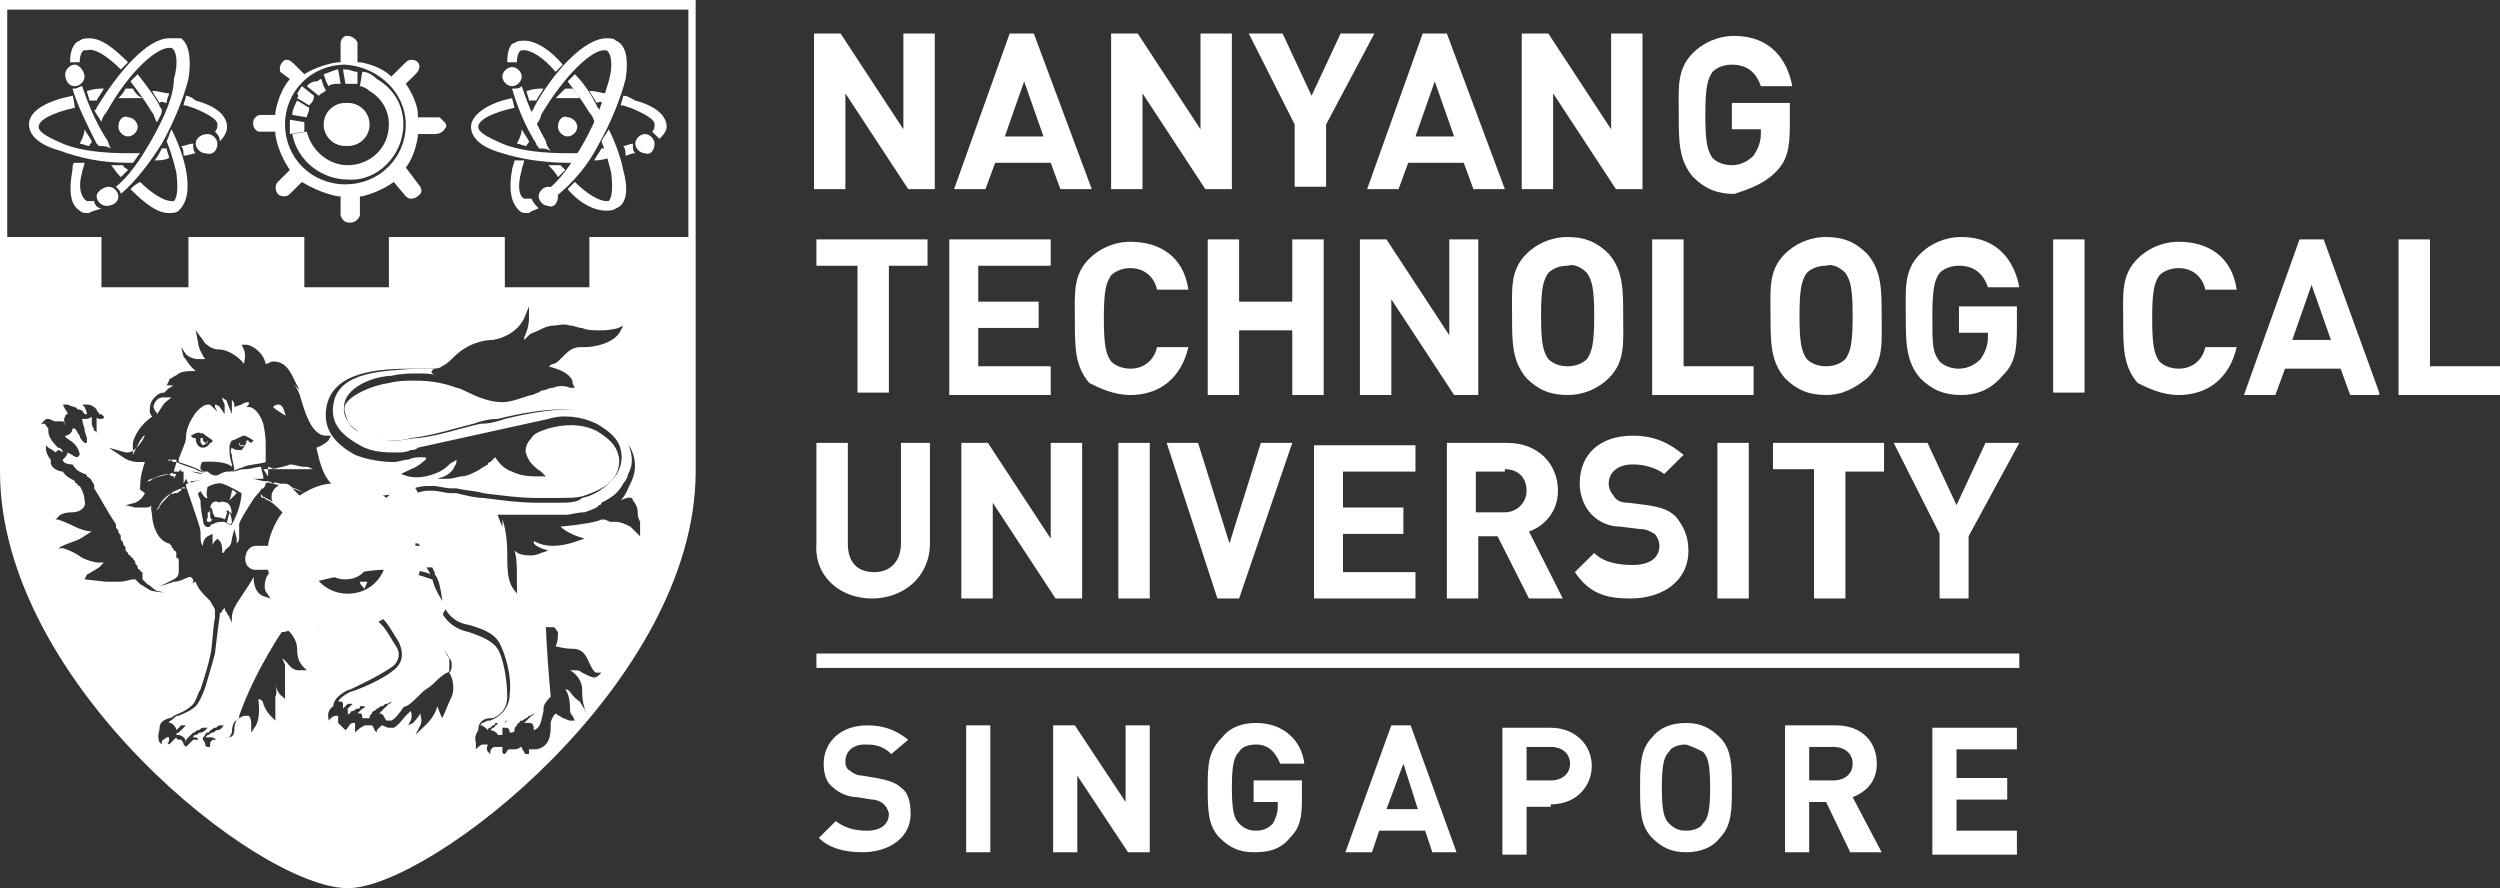 <svg width="76" height="27" viewBox="0 0 76 27" fill="none" xmlns="http://www.w3.org/2000/svg">
<rect x="0" y="0" width="76" height="27" fill="#333333" stroke="none"/>
<path d="M12.336 3.784C12.336 4.803 11.528 5.604 10.501 5.604C9.472 5.604 8.665 4.803 8.665 3.784C8.665 2.766 9.472 1.965 10.501 1.965C11.528 2.038 12.336 2.838 12.336 3.784ZM11.014 2.183L10.941 2.62C11.014 2.62 11.161 2.693 11.235 2.766L11.455 2.402C11.308 2.256 11.161 2.183 11.014 2.183ZM10.574 15.72C9.913 15.72 9.399 16.229 9.399 16.884C9.399 17.539 9.913 18.049 10.574 18.049C11.235 18.049 11.749 17.539 11.749 16.884C11.749 16.229 11.235 15.72 10.574 15.72ZM10.427 2.111L10.501 2.547H10.574C10.721 2.547 10.794 2.547 10.868 2.547V2.183C10.721 2.183 10.647 2.111 10.501 2.111H10.427ZM9.84 2.256L9.913 2.474L9.986 2.62C10.06 2.547 10.207 2.547 10.354 2.547L10.28 2.111C10.207 2.111 10.06 2.183 9.84 2.256C9.913 2.256 9.84 2.256 9.84 2.256ZM9.326 2.62L9.693 2.911L9.766 2.838C9.84 2.838 9.84 2.766 9.913 2.766L9.84 2.62L9.766 2.402C9.693 2.402 9.693 2.474 9.619 2.474C9.472 2.474 9.399 2.547 9.326 2.62ZM9.032 2.984L9.399 3.202C9.472 3.129 9.546 3.057 9.546 2.911L9.179 2.62C9.105 2.693 9.105 2.766 9.032 2.838C9.105 2.911 9.032 2.984 9.032 2.984ZM8.885 3.493L9.326 3.566C9.326 3.493 9.399 3.421 9.399 3.275L9.032 3.057C8.958 3.202 8.885 3.348 8.885 3.493ZM8.812 4.075L9.252 4.003C9.252 3.93 9.252 3.857 9.252 3.857C9.252 3.784 9.252 3.784 9.252 3.712L8.812 3.639C8.812 3.712 8.812 3.784 8.812 3.857C8.812 3.857 8.812 4.003 8.812 4.075ZM12.263 3.784C12.263 3.202 11.969 2.693 11.455 2.402L11.235 2.766C11.602 2.984 11.822 3.348 11.822 3.784C11.822 4.512 11.235 5.022 10.574 5.022C9.986 5.022 9.472 4.585 9.326 4.003L8.885 4.075C9.032 4.876 9.766 5.458 10.574 5.458C11.455 5.531 12.263 4.73 12.263 3.784ZM13.585 16.739C13.658 16.811 13.658 16.957 13.585 17.03C13.585 17.03 13.511 17.175 13.217 17.248H12.777C12.777 17.394 12.63 17.83 12.41 18.194L12.777 18.558C12.777 18.558 12.85 18.776 12.777 18.922C12.703 18.995 12.556 19.14 12.41 19.14C12.336 19.14 12.263 19.14 12.189 19.067L11.822 18.703C11.749 18.776 11.382 18.995 10.868 19.14V19.65C10.868 19.722 10.721 19.941 10.501 19.941C10.501 19.941 10.207 19.941 10.133 19.65V19.213C9.986 19.213 9.546 19.14 9.105 18.849L8.812 19.14C8.812 19.14 8.738 19.213 8.591 19.213C8.518 19.213 8.371 19.14 8.298 19.067C8.151 18.849 8.224 18.703 8.298 18.631L8.591 18.34C8.518 18.194 8.224 17.83 8.151 17.321H7.71C7.71 17.321 7.343 17.248 7.49 16.811C7.49 16.811 7.563 16.593 7.784 16.593H8.151C8.151 16.448 8.298 15.938 8.591 15.574L8.298 15.283C8.224 15.137 8.224 14.919 8.444 14.774C8.444 14.774 8.518 14.701 8.591 14.701C8.665 14.701 8.812 14.701 8.885 14.846L9.105 15.065C9.252 14.992 9.619 14.701 10.133 14.701V14.191C10.133 14.191 10.133 13.973 10.354 13.9H10.427C10.647 13.9 10.794 14.046 10.794 14.191C10.794 14.264 10.794 14.555 10.794 14.701C10.941 14.701 11.382 14.846 11.749 15.137L12.116 14.774C12.116 14.774 12.263 14.701 12.336 14.701C12.41 14.701 12.556 14.774 12.63 14.846C12.63 14.846 12.703 14.919 12.703 15.065C12.703 15.137 12.63 15.283 12.556 15.356C12.41 15.501 12.263 15.574 12.263 15.647C12.336 15.793 12.63 16.229 12.63 16.593H13.217C13.364 16.52 13.511 16.593 13.585 16.739ZM13.511 3.712C13.438 3.639 13.364 3.566 13.364 3.566H12.703V3.493C12.703 3.057 12.336 2.547 12.336 2.547C12.336 2.547 12.41 2.474 12.63 2.256C12.85 2.038 12.703 1.892 12.703 1.892C12.63 1.819 12.556 1.819 12.483 1.819C12.41 1.819 12.336 1.892 12.336 1.892L11.896 2.329C11.528 1.965 10.941 1.892 10.941 1.892H10.868V1.819C10.868 1.819 10.868 1.383 10.868 1.31C10.868 1.237 10.721 1.092 10.574 1.092H10.501C10.354 1.164 10.354 1.31 10.354 1.31V1.892H10.28C9.693 1.965 9.252 2.256 9.252 2.256L8.958 1.965C8.885 1.892 8.812 1.819 8.738 1.819C8.665 1.819 8.665 1.819 8.665 1.819C8.444 1.965 8.518 2.183 8.518 2.183L8.812 2.402C8.444 2.838 8.371 3.421 8.371 3.421V3.493H7.93C7.784 3.493 7.71 3.639 7.71 3.639C7.637 3.93 7.857 4.003 7.857 4.003H8.371V4.075C8.444 4.658 8.812 5.167 8.812 5.167L8.444 5.531C8.444 5.531 8.298 5.677 8.444 5.895C8.518 5.968 8.591 5.968 8.665 5.968C8.738 5.968 8.812 5.895 8.812 5.895L9.179 5.531C9.766 5.895 10.28 5.968 10.28 5.968H10.354V6.55C10.427 6.768 10.574 6.768 10.647 6.768C10.868 6.768 10.941 6.55 10.941 6.55V5.968H11.014C11.602 5.822 11.969 5.531 11.969 5.531L12.336 5.968C12.41 6.04 12.483 6.04 12.483 6.04C12.63 6.04 12.703 5.968 12.777 5.895C12.85 5.822 12.777 5.677 12.777 5.677L12.336 5.094C12.63 4.73 12.703 4.148 12.703 4.148V4.075H13.217C13.438 4.075 13.511 3.93 13.511 3.93C13.585 3.857 13.585 3.784 13.511 3.712ZM10.501 16.156C10.941 16.156 11.235 16.448 11.235 16.884C11.235 17.321 10.941 17.612 10.501 17.612C10.06 17.612 9.766 17.321 9.766 16.884C9.766 16.52 10.133 16.156 10.501 16.156ZM10.501 3.129C10.133 3.129 9.84 3.421 9.84 3.784C9.84 4.148 10.133 4.439 10.501 4.439C10.868 4.439 11.161 4.148 11.161 3.784C11.161 3.421 10.868 3.129 10.501 3.129ZM9.913 3.784C9.913 4.148 10.207 4.439 10.574 4.439C10.941 4.439 11.235 4.148 11.235 3.784C11.235 3.421 10.941 3.129 10.574 3.129C10.207 3.129 9.913 3.421 9.913 3.784Z" fill="white"/>
<path d="M2.13 1.892C2.203 1.892 2.203 1.892 2.276 1.892C2.35 1.892 2.35 1.892 2.423 1.892C2.423 1.674 2.497 1.528 2.57 1.528H2.644C2.864 1.456 3.231 1.674 3.672 2.111C3.745 2.038 3.818 1.965 3.892 1.892C3.451 1.456 3.084 1.164 2.717 1.164C2.644 1.164 2.497 1.164 2.423 1.237C2.203 1.31 2.13 1.601 2.13 1.892Z" fill="white"/>
<path d="M3.818 2.693C3.745 2.838 3.672 2.911 3.598 2.984C3.672 2.984 3.745 2.984 3.892 2.984H3.965C4.112 2.984 4.186 2.984 4.332 2.984C4.186 2.911 4.112 2.838 4.039 2.693C3.965 2.693 3.965 2.693 3.818 2.693Z" fill="white"/>
<path d="M5.067 3.129C5.067 2.984 5.14 2.911 5.14 2.838C4.993 2.838 4.846 2.765 4.626 2.765C4.7 2.911 4.773 2.984 4.846 3.129C4.92 3.057 4.993 3.129 5.067 3.129Z" fill="white"/>
<path d="M4.186 2.256C4.112 2.329 4.039 2.402 3.965 2.474C4.186 2.766 4.406 3.057 4.626 3.421C4.7 3.493 4.7 3.639 4.773 3.712C4.846 3.566 4.92 3.493 4.92 3.348C4.92 3.275 4.846 3.275 4.846 3.202C4.7 2.911 4.406 2.547 4.186 2.256Z" fill="white"/>
<path d="M2.497 2.62C2.423 2.62 2.35 2.693 2.276 2.693C2.276 2.693 2.276 2.693 2.203 2.693C2.35 3.202 2.643 3.784 2.937 4.367L3.011 4.439C3.157 4.439 3.231 4.439 3.378 4.512C3.304 4.439 3.304 4.294 3.231 4.221C2.864 3.639 2.643 3.057 2.497 2.62Z" fill="white"/>
<path d="M2.423 4.367C2.497 4.367 2.644 4.439 2.717 4.439C2.717 4.367 2.79 4.367 2.79 4.294C2.717 4.148 2.644 4.075 2.57 3.93C2.57 4.075 2.497 4.221 2.423 4.367Z" fill="white"/>
<path d="M2.937 3.057C3.011 2.911 3.084 2.838 3.157 2.693C3.011 2.693 2.864 2.693 2.643 2.766C2.643 2.838 2.717 2.984 2.717 3.057C2.864 3.057 2.864 3.057 2.937 3.057Z" fill="white"/>
<path d="M2.276 2.62C2.423 2.62 2.57 2.474 2.57 2.329C2.57 2.183 2.423 1.965 2.276 1.965C2.13 1.965 1.983 2.111 1.983 2.256C1.983 2.402 2.056 2.62 2.276 2.62Z" fill="white"/>
<path d="M3.892 4.949C3.965 4.949 4.039 4.949 4.039 4.949C4.112 4.876 4.186 4.73 4.259 4.658C4.186 4.658 4.039 4.658 3.965 4.658H3.892C3.158 4.658 2.423 4.585 1.909 4.367C1.395 4.148 1.175 4.003 1.175 3.857C1.175 3.639 1.616 3.42 2.276 3.275C2.276 3.202 2.203 2.838 2.203 2.911C1.469 3.057 0.881 3.348 0.881 3.784C0.881 4.003 1.028 4.367 1.836 4.585C2.423 4.803 3.084 4.949 3.892 4.949Z" fill="white"/>
<path d="M3.672 5.385C3.745 5.313 3.818 5.24 3.892 5.167C3.818 5.094 3.745 5.094 3.745 5.022C3.598 5.022 3.451 5.022 3.378 5.022C3.451 5.094 3.525 5.24 3.672 5.385Z" fill="white"/>
<path d="M3.084 6.332C2.937 6.332 2.864 6.186 2.864 6.113C2.79 6.113 2.717 6.113 2.717 6.113C2.643 6.113 2.643 6.113 2.643 6.113C2.497 6.04 2.35 5.749 2.497 5.24C2.497 5.167 2.57 5.022 2.57 4.949C2.497 4.949 2.497 4.949 2.423 4.949C2.35 4.949 2.35 4.949 2.276 4.949C2.203 4.949 2.203 5.094 2.203 5.167C2.056 5.968 2.203 6.259 2.423 6.404C2.497 6.477 2.57 6.477 2.717 6.477C2.79 6.404 2.937 6.404 3.084 6.332Z" fill="white"/>
<path d="M3.598 5.968C3.598 5.822 3.451 5.677 3.304 5.677C3.157 5.677 2.937 5.822 2.937 5.968C2.937 6.113 3.084 6.259 3.231 6.259C3.378 6.259 3.598 6.186 3.598 5.968Z" fill="white"/>
<path d="M4.92 4.367C5.287 3.712 5.581 2.984 5.728 2.402C5.801 1.965 5.801 1.383 5.507 1.164C5.36 1.164 5.287 1.164 5.14 1.164C4.479 1.164 3.598 2.183 2.937 3.275C2.937 3.275 2.937 3.348 2.864 3.348C2.937 3.493 3.011 3.566 3.084 3.712C3.084 3.639 3.157 3.493 3.231 3.42C3.965 2.111 4.773 1.456 5.14 1.456C5.214 1.456 5.214 1.456 5.214 1.456C5.36 1.528 5.434 1.892 5.287 2.402C5.287 2.911 4.993 3.566 4.626 4.221C4.259 4.876 3.892 5.385 3.525 5.677C3.598 5.749 3.671 5.822 3.671 5.895C4.112 5.531 4.553 4.949 4.92 4.367Z" fill="white"/>
<path d="M5.14 4.803C5.14 4.73 5.067 4.585 5.067 4.512C4.993 4.512 4.993 4.512 4.92 4.512C4.846 4.658 4.773 4.803 4.7 4.876C4.846 4.876 4.993 4.876 5.14 4.803Z" fill="white"/>
<path d="M5.654 5.167C5.581 4.803 5.434 4.367 5.214 3.93C5.14 4.075 5.14 4.148 5.067 4.294C5.214 4.658 5.287 4.949 5.36 5.24C5.434 5.822 5.36 6.04 5.287 6.113H5.214C4.993 6.113 4.626 5.895 4.259 5.531C4.112 5.604 4.039 5.677 3.965 5.749C4.406 6.186 4.773 6.477 5.14 6.477C5.214 6.477 5.36 6.477 5.434 6.404C5.581 6.259 5.801 5.968 5.654 5.167Z" fill="white"/>
<path d="M5.948 4.658C5.874 4.585 5.874 4.512 5.874 4.367C5.727 4.367 5.654 4.439 5.507 4.439C5.581 4.512 5.581 4.658 5.581 4.73C5.727 4.73 5.874 4.658 5.948 4.658Z" fill="white"/>
<path d="M6.609 4.367C6.609 4.221 6.462 4.075 6.315 4.075C6.095 4.075 5.948 4.221 5.948 4.367C5.948 4.512 6.095 4.658 6.242 4.658C6.462 4.73 6.609 4.585 6.609 4.367Z" fill="white"/>
<path d="M6.902 3.857C6.902 3.639 6.756 3.275 5.948 3.057C5.874 2.984 5.728 2.911 5.654 2.911C5.654 2.984 5.581 3.129 5.581 3.202C5.728 3.202 5.801 3.275 5.874 3.275C6.388 3.493 6.609 3.639 6.609 3.784C6.609 3.857 6.609 3.93 6.535 4.003C6.609 4.075 6.682 4.148 6.682 4.294C6.829 4.148 6.902 4.003 6.902 3.857Z" fill="white"/>
<path d="M3.599 3.857C3.599 4.003 3.746 4.148 3.893 4.148C4.04 4.148 4.187 4.003 4.187 3.857C4.187 3.712 4.04 3.566 3.893 3.566C3.746 3.493 3.599 3.639 3.599 3.857Z" fill="white"/>
<path d="M15.42 1.892C15.494 1.892 15.494 1.892 15.567 1.892C15.641 1.892 15.641 1.892 15.714 1.892C15.714 1.674 15.787 1.528 15.861 1.528H15.934C16.155 1.528 16.522 1.747 16.889 2.183C16.962 2.111 17.036 2.038 17.109 1.965C16.742 1.528 16.301 1.237 15.934 1.237C15.861 1.237 15.714 1.237 15.641 1.31C15.494 1.31 15.42 1.601 15.42 1.892Z" fill="white"/>
<path d="M17.183 2.693C17.183 2.693 17.109 2.693 17.183 2.693C17.036 2.838 16.962 2.911 16.889 2.984C16.962 2.984 17.036 2.984 17.183 2.984H17.256C17.403 2.984 17.476 2.984 17.623 2.984C17.55 2.838 17.476 2.766 17.403 2.693C17.329 2.693 17.256 2.693 17.183 2.693Z" fill="white"/>
<path d="M18.357 3.129C18.431 3.057 18.431 2.911 18.431 2.838C18.284 2.838 18.137 2.765 17.917 2.765C17.99 2.911 18.064 2.984 18.137 3.129C18.284 3.057 18.284 3.129 18.357 3.129Z" fill="white"/>
<path d="M17.476 2.256C17.403 2.329 17.329 2.402 17.256 2.474C17.476 2.766 17.697 3.057 17.917 3.421C17.99 3.493 18.064 3.639 18.064 3.712C18.137 3.566 18.211 3.493 18.211 3.348C18.211 3.275 18.137 3.275 18.137 3.202C17.99 2.911 17.77 2.547 17.476 2.256Z" fill="white"/>
<path d="M15.861 2.62C15.787 2.693 15.714 2.693 15.641 2.693C15.641 2.693 15.641 2.693 15.567 2.693C15.714 3.202 15.934 3.784 16.301 4.367C16.301 4.439 16.375 4.439 16.375 4.512C16.522 4.512 16.595 4.512 16.742 4.585C16.669 4.512 16.595 4.367 16.595 4.294C16.228 3.639 16.008 3.057 15.861 2.62Z" fill="white"/>
<path d="M15.714 4.367C15.787 4.367 15.934 4.439 16.008 4.439C16.008 4.367 16.081 4.367 16.081 4.294C16.008 4.148 15.934 4.075 15.861 3.93C15.861 4.075 15.787 4.221 15.714 4.367Z" fill="white"/>
<path d="M16.301 3.057C16.375 2.911 16.448 2.838 16.522 2.693C16.375 2.693 16.228 2.693 16.008 2.766C16.008 2.838 16.081 2.984 16.081 3.057C16.154 3.057 16.228 3.057 16.301 3.057Z" fill="white"/>
<path d="M15.567 2.62C15.714 2.62 15.861 2.474 15.861 2.329C15.861 2.183 15.714 2.038 15.567 2.038C15.42 2.038 15.273 2.183 15.273 2.329C15.273 2.474 15.42 2.62 15.567 2.62Z" fill="white"/>
<path d="M17.256 4.949C17.329 4.949 17.403 4.949 17.403 4.949C17.476 4.876 17.55 4.73 17.623 4.658C17.55 4.658 17.403 4.658 17.329 4.658H17.256C16.522 4.658 15.787 4.585 15.273 4.367C14.759 4.148 14.539 4.003 14.539 3.857C14.539 3.639 14.98 3.42 15.641 3.275L15.567 2.984C14.833 3.129 14.319 3.493 14.319 3.857C14.319 4.075 14.466 4.439 15.273 4.658C15.714 4.803 16.448 4.949 17.256 4.949Z" fill="white"/>
<path d="M16.962 5.385C17.036 5.313 17.109 5.24 17.183 5.167C17.109 5.094 17.109 5.094 17.036 5.022C16.889 5.022 16.742 5.022 16.669 5.022C16.742 5.094 16.889 5.24 16.962 5.385Z" fill="white"/>
<path d="M16.375 6.332C16.301 6.259 16.228 6.186 16.154 6.04C16.081 6.04 16.008 6.04 16.008 6.04C15.934 6.04 15.934 6.04 15.934 6.04C15.787 5.968 15.714 5.677 15.861 5.167C15.861 5.094 15.934 4.949 15.934 4.876C15.861 4.876 15.861 4.876 15.787 4.876C15.714 4.876 15.714 4.876 15.64 4.876C15.64 4.949 15.567 5.094 15.567 5.167C15.42 5.968 15.64 6.259 15.787 6.404C15.861 6.477 15.934 6.477 16.081 6.477C16.154 6.404 16.228 6.404 16.375 6.332Z" fill="white"/>
<path d="M16.962 5.968C16.962 5.822 16.816 5.677 16.669 5.677C16.522 5.677 16.375 5.822 16.375 5.968C16.375 6.113 16.522 6.259 16.669 6.259C16.816 6.332 16.962 6.186 16.962 5.968Z" fill="white"/>
<path d="M18.211 4.367C18.578 3.712 18.871 2.984 19.018 2.402C19.092 1.965 19.092 1.383 18.725 1.237C18.651 1.164 18.578 1.164 18.431 1.164C17.77 1.164 16.815 2.183 16.228 3.275C16.228 3.348 16.154 3.348 16.154 3.42C16.228 3.566 16.228 3.639 16.301 3.784C16.375 3.712 16.448 3.566 16.448 3.493C17.183 2.256 17.99 1.528 18.357 1.528C18.431 1.528 18.431 1.528 18.431 1.528C18.578 1.601 18.651 1.965 18.504 2.474C18.357 2.984 18.137 3.639 17.77 4.294C17.403 4.949 17.036 5.458 16.669 5.749C16.742 5.822 16.815 5.895 16.815 6.04C17.476 5.531 17.917 4.949 18.211 4.367Z" fill="white"/>
<path d="M18.504 4.803C18.504 4.73 18.431 4.585 18.431 4.512C18.357 4.512 18.357 4.512 18.284 4.512C18.211 4.658 18.137 4.73 18.064 4.876C18.137 4.876 18.284 4.876 18.504 4.803Z" fill="white"/>
<path d="M18.945 5.167C18.871 4.803 18.725 4.367 18.504 3.93C18.431 4.075 18.357 4.148 18.284 4.294C18.431 4.658 18.504 4.949 18.578 5.24C18.651 5.822 18.578 6.04 18.504 6.113H18.431C18.211 6.113 17.843 5.895 17.476 5.531C17.403 5.604 17.329 5.677 17.256 5.749C17.623 6.186 18.064 6.404 18.431 6.404C18.504 6.404 18.651 6.404 18.725 6.332C18.945 6.259 19.165 5.968 18.945 5.167Z" fill="white"/>
<path d="M19.312 4.658C19.239 4.585 19.239 4.512 19.239 4.367C19.165 4.367 19.018 4.439 18.945 4.439C19.018 4.512 19.018 4.658 19.018 4.73C19.092 4.73 19.165 4.658 19.312 4.658Z" fill="white"/>
<path d="M19.899 4.367C19.899 4.221 19.753 4.075 19.606 4.075C19.459 4.075 19.312 4.221 19.312 4.367C19.312 4.512 19.459 4.658 19.606 4.658C19.753 4.73 19.899 4.585 19.899 4.367Z" fill="white"/>
<path d="M20.267 3.857C20.267 3.639 20.12 3.275 19.312 3.057C19.165 2.984 19.092 2.911 18.945 2.911C18.945 2.984 18.872 3.129 18.872 3.202C19.018 3.202 19.092 3.275 19.165 3.275C19.679 3.493 19.899 3.639 19.899 3.784C19.899 3.857 19.899 3.93 19.826 4.003C19.899 4.075 19.973 4.148 20.046 4.221C20.12 4.148 20.267 4.003 20.267 3.857Z" fill="white"/>
<path d="M16.962 3.857C16.962 4.003 17.109 4.148 17.256 4.148C17.403 4.148 17.55 4.003 17.55 3.857C17.55 3.712 17.403 3.566 17.256 3.566C17.109 3.493 16.962 3.639 16.962 3.857Z" fill="white"/>
<path d="M28.417 5.749V1.019H27.463V3.93L25.554 1.019H24.746V5.749H25.7V2.838L27.61 5.749H28.417ZM33.19 5.749L31.428 1.019H30.694L29.005 5.749H29.959L30.253 4.949H31.942L32.236 5.749H33.19ZM31.722 4.148H30.547L31.134 2.474L31.722 4.148ZM37.449 5.749V1.019H36.495V3.93L34.586 1.019H33.778V5.749H34.732V2.838L36.642 5.749H37.449ZM41.782 1.019H40.754L39.872 2.911L38.991 1.019H37.963L39.358 3.784V5.677H40.313V3.784L41.782 1.019ZM45.747 5.749L43.984 1.019H43.25L41.561 5.749H42.516L42.81 4.949H44.498L44.792 5.749H45.747ZM44.205 4.148H43.03L43.617 2.474L44.205 4.148ZM49.932 5.749V1.019H48.978V3.93L47.069 1.019H46.261V5.749H47.215V2.838L49.125 5.749H49.932ZM53.971 5.24C54.338 4.876 54.411 4.512 54.411 3.784V3.129H52.649V3.93H53.53V4.075C53.53 4.294 53.457 4.512 53.31 4.73C53.163 4.876 52.943 5.022 52.649 5.022C52.429 5.022 52.209 4.949 52.062 4.803C51.915 4.585 51.842 4.367 51.842 3.493C51.842 2.62 51.915 2.402 52.062 2.183C52.209 2.038 52.429 1.965 52.649 1.965C53.09 1.965 53.383 2.183 53.53 2.62H54.485C54.338 1.819 53.824 1.092 52.723 1.092C52.209 1.092 51.768 1.31 51.474 1.601C50.96 2.111 51.034 2.693 51.034 3.493C51.034 4.294 51.034 4.876 51.474 5.385C51.842 5.749 52.209 5.895 52.723 5.895C53.163 5.749 53.604 5.604 53.971 5.24ZM28.197 8.078V7.278H24.819V8.078H26.068V11.935H27.022V8.078H28.197ZM31.942 11.935V11.135H29.739V9.97H31.575V9.17H29.739V8.078H31.942V7.278H28.858V12.008H31.942V11.935ZM34.365 12.008C35.246 12.008 35.907 11.499 36.127 10.553H35.173C35.099 10.916 34.806 11.207 34.365 11.207C34.145 11.207 33.925 11.135 33.778 10.989C33.631 10.771 33.557 10.553 33.557 9.679C33.557 8.806 33.631 8.588 33.778 8.369C33.925 8.224 34.145 8.151 34.365 8.151C34.806 8.151 35.099 8.442 35.173 8.806H36.127C35.981 7.787 35.246 7.35 34.365 7.35C33.851 7.35 33.411 7.569 33.117 7.86C32.603 8.369 32.676 8.951 32.676 9.752C32.676 10.553 32.676 11.135 33.117 11.644C33.411 11.79 33.851 12.008 34.365 12.008ZM40.24 11.935V7.278H39.285V9.17H37.669V7.278H36.715V12.008H37.669V10.043H39.285V12.008H40.24V11.935ZM44.939 11.935V7.278H44.058V10.189L42.149 7.278H41.341V12.008H42.296V9.097L44.205 12.008H44.939V11.935ZM48.904 11.499C49.418 10.989 49.345 10.407 49.345 9.606C49.345 8.806 49.345 8.224 48.904 7.714C48.537 7.35 48.17 7.205 47.656 7.205C47.142 7.205 46.701 7.423 46.408 7.714C45.894 8.224 45.967 8.806 45.967 9.606C45.967 10.407 45.967 10.989 46.408 11.499C46.775 11.863 47.142 12.008 47.656 12.008C48.17 12.008 48.611 11.79 48.904 11.499ZM48.243 8.296C48.39 8.515 48.464 8.733 48.464 9.606C48.464 10.48 48.39 10.698 48.243 10.916C48.097 11.062 47.876 11.135 47.656 11.135C47.436 11.135 47.215 11.062 47.069 10.916C46.922 10.698 46.848 10.48 46.848 9.606C46.848 8.733 46.922 8.515 47.069 8.296C47.215 8.151 47.436 8.078 47.656 8.078C47.876 8.005 48.097 8.151 48.243 8.296ZM53.31 11.935V11.135H51.181V7.278H50.226V12.008H53.31V11.935ZM56.761 11.499C57.275 10.989 57.202 10.407 57.202 9.606C57.202 8.806 57.202 8.224 56.761 7.714C56.394 7.35 56.027 7.205 55.513 7.205C54.999 7.205 54.558 7.423 54.265 7.714C53.751 8.224 53.824 8.806 53.824 9.606C53.824 10.407 53.824 10.989 54.265 11.499C54.632 11.863 54.999 12.008 55.513 12.008C56.027 12.008 56.394 11.79 56.761 11.499ZM56.1 8.296C56.247 8.515 56.321 8.733 56.321 9.606C56.321 10.48 56.247 10.698 56.1 10.916C55.954 11.062 55.733 11.135 55.513 11.135C55.293 11.135 55.072 11.062 54.926 10.916C54.779 10.698 54.705 10.48 54.705 9.606C54.705 8.733 54.779 8.515 54.926 8.296C55.072 8.151 55.293 8.078 55.513 8.078C55.733 8.005 55.954 8.151 56.1 8.296ZM60.873 11.426C61.24 11.062 61.314 10.698 61.314 9.97V9.315H59.552V10.116H60.433V10.261C60.433 10.48 60.359 10.698 60.212 10.916C60.066 11.062 59.845 11.207 59.552 11.207C59.331 11.207 59.111 11.135 58.964 10.989C58.744 10.698 58.744 10.48 58.744 9.606C58.744 8.733 58.817 8.515 58.964 8.296C59.111 8.151 59.331 8.078 59.552 8.078C59.992 8.078 60.286 8.296 60.433 8.733H61.387C61.24 7.933 60.727 7.205 59.625 7.205C59.111 7.205 58.67 7.423 58.377 7.714C57.863 8.224 57.936 8.806 57.936 9.606C57.936 10.407 57.936 10.989 58.377 11.499C58.744 11.863 59.111 12.008 59.625 12.008C60.066 12.008 60.506 11.863 60.873 11.426ZM62.415 11.935H63.37V7.278H62.415V11.935ZM66.234 12.008C67.115 12.008 67.776 11.499 67.996 10.553H67.041C66.968 10.916 66.674 11.207 66.234 11.207C66.013 11.207 65.793 11.135 65.646 10.989C65.499 10.771 65.426 10.553 65.426 9.679C65.426 8.806 65.499 8.588 65.646 8.369C65.793 8.224 66.013 8.151 66.234 8.151C66.674 8.151 66.968 8.442 67.041 8.806H67.996C67.849 7.787 67.115 7.35 66.234 7.35C65.72 7.35 65.279 7.569 64.986 7.86C64.472 8.369 64.545 8.951 64.545 9.752C64.545 10.553 64.545 11.135 64.986 11.644C65.279 11.79 65.72 12.008 66.234 12.008ZM72.329 11.935L70.64 7.278H69.905L68.216 12.008H69.171L69.465 11.207H71.154L71.447 12.008H72.329V11.935ZM70.86 10.334H69.685L70.272 8.66L70.86 10.334ZM76 11.935V11.135H73.871V7.278H72.916V12.008H76V11.935ZM26.508 18.194C27.463 18.194 28.27 17.539 28.27 16.52V13.464H27.389V16.52C27.389 17.03 27.096 17.393 26.582 17.393C26.068 17.393 25.774 17.102 25.774 16.52V13.464H24.819V16.52C24.746 17.539 25.554 18.194 26.508 18.194ZM32.897 18.194V13.464H31.942V16.375L30.033 13.464H29.225V18.194H30.18V15.283L32.089 18.194H32.897ZM33.998 18.194H34.953V13.464H33.998V18.194ZM39.285 13.464H38.33L37.376 16.52L36.421 13.464H35.467L37.009 18.194H37.669L39.285 13.464ZM43.03 18.194V17.393H40.827V16.229H42.663V15.429H40.827V14.337H43.03V13.536H39.946V18.194H43.03ZM47.509 18.194L46.481 16.156C46.922 16.011 47.362 15.574 47.362 14.919C47.362 14.119 46.775 13.464 45.82 13.464H43.984V18.194H44.939V16.302H45.526L46.481 18.194H47.509ZM45.747 14.264C46.187 14.264 46.408 14.555 46.408 14.919C46.408 15.283 46.114 15.574 45.747 15.574H44.866V14.337H45.747V14.264ZM49.565 18.194C50.52 18.194 51.328 17.685 51.328 16.738C51.328 16.302 51.181 16.011 50.96 15.72C50.74 15.501 50.52 15.429 50.079 15.356L49.492 15.283C49.272 15.283 49.125 15.21 49.051 15.065C48.978 14.992 48.904 14.846 48.904 14.701C48.904 14.41 49.125 14.119 49.639 14.119C49.932 14.119 50.3 14.191 50.593 14.41L51.181 13.828C50.74 13.464 50.3 13.245 49.639 13.245C48.611 13.245 48.023 13.828 48.023 14.701C48.023 15.065 48.17 15.429 48.39 15.647C48.611 15.865 48.904 16.011 49.272 16.011L49.859 16.084C50.079 16.084 50.153 16.156 50.3 16.229C50.373 16.302 50.446 16.447 50.446 16.593C50.446 16.957 50.153 17.175 49.639 17.175C49.198 17.175 48.757 17.102 48.464 16.811L47.876 17.393C48.317 18.049 48.831 18.194 49.565 18.194ZM52.209 18.194H53.163V13.464H52.209V18.194ZM57.275 14.264V13.464H53.898V14.264H55.146V18.194H56.1V14.337H57.275V14.264ZM61.387 13.464H60.359L59.478 15.356L58.597 13.464H57.569L58.964 16.229V18.194H59.845V16.302L61.387 13.464ZM61.387 19.868H24.819V20.305H61.387V19.868ZM26.214 25.908C27.022 25.908 27.683 25.472 27.683 24.744C27.683 24.38 27.61 24.089 27.389 23.943C27.242 23.798 27.022 23.725 26.655 23.652L26.214 23.579C26.068 23.579 25.921 23.507 25.847 23.434C25.7 23.361 25.7 23.216 25.7 23.143C25.7 22.852 25.921 22.633 26.288 22.633C26.508 22.633 26.802 22.633 27.096 22.924L27.61 22.488C27.242 22.197 26.875 22.051 26.361 22.051C25.554 22.051 25.04 22.561 25.04 23.216C25.04 23.507 25.113 23.798 25.333 23.943C25.48 24.089 25.774 24.235 26.068 24.235L26.508 24.307C26.655 24.307 26.802 24.38 26.875 24.453C26.949 24.526 27.022 24.671 27.022 24.744C27.022 25.035 26.802 25.253 26.361 25.253C25.994 25.253 25.7 25.181 25.407 24.962L24.893 25.472C25.186 25.763 25.627 25.908 26.214 25.908ZM29.372 25.908H30.106V22.051H29.372V25.908ZM34.953 25.908V22.051H34.218V24.38L32.676 22.051H32.015V25.908H32.75V23.579L34.292 25.908H34.953ZM39.212 25.472C39.505 25.181 39.579 24.89 39.579 24.307V23.725H38.11V24.38H38.844V24.526C38.844 24.744 38.771 24.89 38.697 25.035C38.551 25.181 38.404 25.253 38.184 25.253C37.963 25.253 37.816 25.181 37.669 25.035C37.523 24.89 37.449 24.671 37.449 23.943C37.449 23.216 37.523 22.997 37.669 22.852C37.743 22.706 37.963 22.633 38.184 22.633C38.551 22.633 38.771 22.852 38.918 23.216H39.652C39.579 22.561 39.065 21.978 38.184 21.978C37.743 21.978 37.376 22.124 37.156 22.415C36.715 22.852 36.715 23.288 36.715 23.943C36.715 24.598 36.715 25.108 37.082 25.472C37.376 25.763 37.669 25.908 38.11 25.908C38.551 25.908 38.918 25.836 39.212 25.472ZM44.278 25.908L42.883 22.051H42.296L40.9 25.908H41.708L41.928 25.253H43.324L43.544 25.908H44.278ZM43.103 24.598H42.149L42.663 23.216L43.103 24.598ZM47.142 24.453C47.95 24.453 48.39 23.871 48.39 23.288C48.39 22.633 47.876 22.124 47.142 22.124H45.673V25.981H46.408V24.526H47.142V24.453ZM47.142 22.706C47.509 22.706 47.729 22.924 47.729 23.216C47.729 23.507 47.509 23.725 47.142 23.725H46.408V22.706H47.142ZM52.282 25.472C52.649 25.108 52.649 24.598 52.649 23.943C52.649 23.288 52.649 22.779 52.282 22.415C51.988 22.124 51.695 21.978 51.254 21.978C50.813 21.978 50.446 22.124 50.226 22.415C49.859 22.779 49.859 23.288 49.859 23.943C49.859 24.598 49.859 25.108 50.226 25.472C50.52 25.763 50.813 25.908 51.254 25.908C51.695 25.908 52.062 25.763 52.282 25.472ZM51.768 22.852C51.915 22.997 51.988 23.216 51.988 23.943C51.988 24.671 51.915 24.89 51.768 25.035C51.695 25.181 51.474 25.253 51.254 25.253C51.034 25.253 50.887 25.181 50.74 25.035C50.593 24.89 50.52 24.671 50.52 23.943C50.52 23.216 50.593 22.997 50.74 22.852C50.813 22.706 51.034 22.633 51.254 22.633C51.474 22.706 51.621 22.779 51.768 22.852ZM57.202 25.908L56.321 24.235C56.688 24.089 57.055 23.798 57.055 23.216C57.055 22.561 56.614 22.051 55.807 22.051H54.265V25.908H54.999V24.38H55.513L56.247 25.908H57.202ZM55.733 22.706C56.1 22.706 56.321 22.924 56.321 23.216C56.321 23.507 56.1 23.725 55.733 23.725H54.999V22.706H55.733ZM61.314 25.908V25.253H59.478V24.307H61.02V23.652H59.478V22.779H61.314V22.124H58.744V25.981H61.314V25.908Z" fill="white"/>
<path d="M8.298 14.701C8.518 14.774 8.665 14.774 8.885 14.846C9.105 14.919 9.252 14.992 9.326 14.992C9.399 14.992 9.399 15.065 9.399 15.065C9.399 15.065 9.326 14.992 9.252 14.992C9.032 14.846 8.738 14.774 8.518 14.701C8.444 14.701 8.371 14.628 8.298 14.701C8.224 14.628 8.151 14.628 8.077 14.628V14.701C8.151 14.628 8.224 14.701 8.298 14.701Z" fill="white"/>
<path d="M8.004 15.137C8.077 15.137 8.077 15.21 8.151 15.21C8.298 15.283 8.444 15.429 8.518 15.501C8.591 15.574 8.591 15.574 8.665 15.647C8.738 15.72 8.738 15.72 8.812 15.793C8.812 15.793 8.812 15.793 8.812 15.72C8.738 15.647 8.738 15.574 8.665 15.574C8.591 15.501 8.591 15.501 8.518 15.429C8.371 15.283 8.224 15.21 8.077 15.137C8.077 15.137 8.004 15.065 8.004 15.137C8.004 15.065 7.93 15.065 7.93 14.992V15.065C7.93 15.065 7.93 15.137 8.004 15.137Z" fill="white"/>
<path d="M7.049 15.865C7.049 15.72 6.976 15.574 6.976 15.574L6.902 15.865C6.829 15.865 7.049 16.011 7.049 15.865Z" fill="white"/>
<path d="M5.214 13.973H5.14C5.067 13.973 4.993 13.973 4.92 13.973C4.92 13.973 4.92 13.973 4.846 13.973C4.773 13.973 4.773 13.973 4.7 13.973C4.626 13.973 4.626 13.973 4.553 13.973C4.479 13.973 4.479 13.973 4.406 13.973C4.332 13.973 4.259 13.973 4.259 13.973C4.259 13.973 4.259 13.973 4.186 13.973C4.186 13.973 4.186 13.973 4.259 13.973C4.259 13.973 4.332 13.973 4.406 13.973H4.479C4.553 13.973 4.553 13.973 4.626 13.973C4.7 13.973 4.773 13.973 4.846 13.973C4.846 13.973 4.846 13.973 4.92 13.973C4.993 13.973 5.067 13.973 5.14 13.973C5.067 13.973 5.14 14.046 5.214 13.973C5.214 14.046 5.287 14.046 5.36 14.046V13.973C5.287 13.973 5.214 13.973 5.214 13.973Z" fill="white"/>
<path d="M8.151 14.482C8.151 14.337 8.151 14.264 8.151 14.264C8.077 14.264 8.077 14.264 8.004 14.264L8.151 14.482Z" fill="white"/>
<path d="M6.315 13.391C6.315 13.391 6.315 13.536 6.242 13.464L6.168 13.391V13.318H6.095C6.095 13.318 6.095 13.318 6.095 13.391C6.095 13.464 6.095 13.464 6.168 13.536C6.242 13.536 6.315 13.391 6.315 13.391Z" fill="white"/>
<path d="M7.196 14.992C7.049 14.846 7.049 14.919 7.049 14.919C7.049 14.992 6.976 15.21 6.976 15.21C7.049 15.137 7.196 14.992 7.196 14.992Z" fill="white"/>
<path d="M5.507 14.846C5.507 14.846 5.581 14.846 5.654 14.846C5.581 14.774 5.507 14.846 5.507 14.846Z" fill="white"/>
<path d="M7.27 13.536C7.343 13.609 7.416 13.536 7.49 13.536C7.563 13.464 7.563 13.391 7.563 13.391H7.49C7.49 13.464 7.49 13.536 7.416 13.536C7.416 13.536 7.343 13.536 7.27 13.536C7.343 13.464 7.27 13.464 7.27 13.464V13.536Z" fill="white"/>
<path d="M8.298 14.264C8.444 14.264 8.444 14.264 8.518 14.264C8.665 14.264 8.738 14.264 8.885 14.264C9.032 14.264 9.105 14.264 9.252 14.264H9.326H9.399H9.473C9.473 14.264 9.473 14.264 9.546 14.264C9.473 14.264 9.399 14.191 9.326 14.191H9.252C9.105 14.191 8.958 14.119 8.812 14.119C8.665 14.191 8.518 14.191 8.298 14.264C8.371 14.191 8.298 14.191 8.298 14.264C8.298 14.191 8.298 14.191 8.298 14.264C8.224 14.191 8.151 14.191 8.151 14.191V14.264C8.224 14.264 8.224 14.264 8.298 14.264Z" fill="white"/>
<path d="M5.287 14.41C5.287 14.482 5.287 14.482 5.287 14.555L5.36 14.41C5.36 14.41 5.36 14.41 5.287 14.41Z" fill="white"/>
<path d="M8.591 12.372C8.518 12.299 8.518 12.299 8.444 12.299C8.371 12.299 8.298 12.372 8.298 12.372C8.371 12.445 8.591 12.59 8.738 12.663C8.665 12.663 8.665 12.518 8.591 12.372Z" fill="white"/>
<path d="M4.773 12.59L4.846 12.518L4.773 12.59L4.92 12.372C4.993 12.226 5.14 12.154 5.213 12.081C5.14 12.081 5.14 12.081 5.14 12.081C5.067 12.081 5.067 12.081 4.993 12.081C4.92 12.081 4.846 12.081 4.773 12.154C4.699 12.226 4.626 12.372 4.699 12.445C4.699 12.518 4.773 12.518 4.773 12.59Z" fill="white"/>
<path d="M5.214 14.992C5.067 15.065 4.92 15.21 4.846 15.356C4.846 15.429 4.773 15.429 4.773 15.501C4.773 15.501 4.773 15.501 4.846 15.429C4.846 15.356 4.993 15.21 5.214 14.992C5.214 15.065 5.287 14.992 5.287 14.992C5.287 14.992 5.287 14.992 5.36 14.992C5.434 14.992 5.434 14.919 5.507 14.919V14.846C5.36 14.919 5.287 14.919 5.214 14.992Z" fill="white"/>
<path d="M5.287 17.685L4.846 17.83L5.287 17.612C5.287 17.612 5.434 17.539 5.434 17.393V17.321C5.434 17.321 5.434 17.321 5.434 17.248C5.434 17.248 5.434 17.248 5.434 17.175C5.434 17.175 5.434 17.175 5.434 17.102C5.434 17.102 5.434 17.102 5.434 17.03C5.434 17.03 5.434 16.957 5.36 16.957V16.884C5.36 16.884 5.36 16.884 5.36 16.811C5.36 16.811 5.36 16.739 5.287 16.739C5.287 16.666 5.214 16.666 5.214 16.593L5.14 16.52C5.067 16.52 4.7 16.375 4.626 15.72C4.626 15.574 4.553 15.429 4.626 15.356C4.553 15.429 4.479 15.429 4.406 15.429C4.332 15.429 4.332 15.429 4.259 15.429C4.186 15.429 4.186 15.429 4.112 15.429L3.818 15.356L4.112 15.283C4.259 15.21 4.332 15.137 4.406 14.992C4.186 14.846 4.039 14.701 3.818 14.482C3.451 14.046 3.378 13.755 3.304 13.536V13.464C3.231 13.318 3.304 13.1 3.304 12.954C3.304 12.881 3.304 12.881 3.304 12.809C3.304 12.736 3.304 12.663 3.231 12.663C3.157 12.663 3.157 12.736 3.084 12.736C3.011 12.736 2.937 12.736 2.937 12.663C2.937 12.736 2.937 12.809 2.937 12.954V13.027C2.937 13.1 2.937 13.1 2.937 13.172V13.245C2.937 13.245 2.937 13.245 2.937 13.172C2.937 13.172 2.937 13.1 2.864 13.1C2.864 13.027 2.79 12.954 2.79 12.881C2.79 12.809 2.79 12.809 2.79 12.736C2.79 12.663 2.79 12.663 2.79 12.663C2.717 12.736 2.643 12.736 2.57 12.736C2.497 12.736 2.497 12.736 2.497 12.736C2.497 12.736 2.497 12.809 2.57 13.027C2.57 13.1 2.57 13.1 2.643 13.318V13.464C2.643 13.464 2.643 13.464 2.57 13.464L2.497 13.391C2.497 13.391 2.423 13.318 2.423 13.245C2.35 13.172 2.35 13.1 2.276 13.027C2.276 13.027 2.276 13.027 2.203 13.027C2.203 13.172 2.056 13.245 1.983 13.245C1.983 13.318 2.056 13.318 2.129 13.391C2.276 13.464 2.423 13.682 2.423 13.828L2.35 13.9C2.276 13.9 2.203 13.828 2.056 13.755C2.056 13.828 1.983 13.9 1.909 13.973C1.909 14.119 2.203 14.119 2.203 14.119C2.35 14.337 2.423 14.337 2.57 14.41C2.57 14.41 2.643 14.41 2.643 14.482C2.643 14.482 2.79 14.555 2.79 14.628C2.79 14.628 2.864 14.701 2.864 14.774C2.864 14.774 2.864 14.774 2.864 14.846C3.011 15.065 3.231 15.501 3.525 15.938C3.525 15.938 3.525 15.938 3.525 16.011C3.525 16.084 3.598 16.084 3.598 16.156C3.598 16.229 3.671 16.229 3.671 16.302C3.671 16.302 3.671 16.302 3.671 16.375C3.671 16.448 3.745 16.448 3.745 16.52C3.745 16.593 3.818 16.593 3.818 16.666C3.818 16.666 3.818 16.666 3.818 16.739L3.892 16.811C3.892 16.811 3.892 16.884 3.965 16.884C3.965 16.884 3.965 16.957 4.039 16.957C4.039 17.03 4.112 17.03 4.112 17.102C4.112 17.175 4.186 17.175 4.186 17.248C4.186 17.248 4.186 17.321 4.259 17.321C4.259 17.321 4.259 17.393 4.332 17.393C4.332 17.393 4.332 17.393 4.332 17.466C4.332 17.466 4.332 17.466 4.332 17.539C4.332 17.539 4.332 17.539 4.332 17.612L4.406 17.685C4.406 17.685 4.406 17.685 4.479 17.757C4.626 17.83 4.7 17.976 4.846 17.976C5.067 18.049 5.36 17.976 5.654 17.83C5.728 17.83 5.801 17.757 5.874 17.685C5.874 17.612 5.874 17.612 5.801 17.539C5.654 17.539 5.507 17.685 5.287 17.685Z" fill="white"/>
<path d="M5.14 14.41C4.993 14.41 4.773 14.482 4.626 14.555C4.626 14.555 4.553 14.555 4.479 14.628H4.406C4.406 14.628 4.406 14.628 4.332 14.628C4.332 14.628 4.332 14.628 4.406 14.628H4.479H4.553C4.7 14.482 4.92 14.482 5.14 14.41C5.214 14.482 5.214 14.482 5.287 14.482V14.41C5.214 14.337 5.214 14.41 5.14 14.41Z" fill="white"/>
<path d="M11.088 17.903C11.088 17.83 11.161 17.757 11.161 17.685H10.941C10.941 17.757 11.014 17.83 11.088 17.903Z" fill="white"/>
<path d="M19.092 13.172C18.725 12.663 18.137 12.445 17.329 12.445C16.669 12.445 15.934 12.59 15.347 12.736C15.127 12.809 14.906 12.881 14.613 12.881C13.952 13.027 13.364 13.245 12.703 13.318C12.483 13.318 12.263 13.391 12.043 13.391C11.602 13.391 11.308 13.318 11.014 13.172C10.794 13.1 10.647 12.954 10.574 12.809C10.427 12.59 10.427 12.372 10.501 12.154C10.721 11.644 11.528 11.426 11.896 11.426C12.189 11.353 12.483 11.353 12.703 11.353C12.924 11.353 13.144 11.353 13.291 11.426C13.071 11.353 13.071 11.28 13.217 11.207H13.144C12.997 11.207 12.777 11.207 12.63 11.207C11.675 11.28 10.28 11.28 10.133 12.299C10.06 12.809 10.28 13.172 10.941 13.536C11.308 13.755 11.749 13.755 12.043 13.755C12.189 13.755 12.336 13.755 12.483 13.682C12.557 13.682 12.63 13.682 12.703 13.609L16.669 12.736C17.109 12.59 17.697 12.663 18.137 12.881C18.504 13.1 18.798 13.318 18.872 13.682C18.945 13.973 18.872 14.337 18.578 14.628C18.358 14.846 18.064 15.065 17.697 15.137C17.55 15.283 17.256 15.283 16.962 15.283C16.889 15.283 16.889 15.283 16.816 15.283C16.669 15.283 16.448 15.283 16.302 15.283C15.787 15.283 15.274 15.21 14.686 15.137C14.466 15.137 14.172 15.065 13.878 14.992C13.805 14.992 13.805 14.992 13.731 14.992C13.511 14.992 13.364 14.919 13.144 14.919C13.071 14.919 13.071 14.919 12.997 14.919C12.85 14.919 12.63 14.992 12.41 15.065C12.189 15.137 11.896 15.21 11.602 15.21C11.161 15.21 10.794 15.137 10.794 15.137C10.794 15.137 10.794 15.137 10.721 15.137C10.574 15.21 10.28 15.356 9.913 15.356C9.84 15.356 9.84 15.356 9.766 15.356C9.766 15.501 9.693 15.865 9.326 16.229C9.326 16.229 9.032 16.447 9.179 16.884L9.252 17.102L9.105 17.03C9.105 17.03 8.885 16.884 8.812 16.666L8.151 17.466C8.077 17.539 8.004 17.83 8.077 17.976L8.224 18.194L8.004 18.121C8.004 18.121 7.71 18.049 7.71 17.539C7.637 17.685 7.49 17.903 7.343 18.121C7.196 18.34 7.049 18.558 7.049 18.776V18.922L6.976 18.776C6.976 18.703 6.902 18.703 6.902 18.631C6.829 18.558 6.829 18.485 6.829 18.485V18.412C6.829 18.485 6.829 18.485 6.756 18.558C6.756 18.558 6.756 18.631 6.682 18.631C6.682 18.631 6.682 18.631 6.682 18.703C6.609 19.213 6.535 19.868 6.535 19.868C6.462 20.159 6.242 20.887 6.242 20.887C6.242 20.887 6.095 21.323 5.948 21.469C5.801 21.614 5.581 21.687 5.434 21.76C5.36 21.76 5.36 21.76 5.287 21.833C5.214 21.906 5.14 21.906 5.14 21.978C5.214 21.978 5.214 21.978 5.287 22.051C5.287 22.051 5.36 22.124 5.36 22.197L5.434 22.124L5.507 22.051H5.581C5.654 22.051 5.654 22.051 5.654 22.051C5.654 22.051 5.654 22.051 5.581 22.124L5.507 22.197L5.434 22.27C5.36 22.27 5.36 22.342 5.36 22.342C5.434 22.342 5.507 22.342 5.581 22.415C5.654 22.488 5.654 22.561 5.654 22.633V22.561C5.654 22.488 5.654 22.488 5.728 22.415L5.801 22.342L5.874 22.27C5.948 22.27 5.948 22.197 6.021 22.197C6.095 22.197 6.095 22.124 6.168 22.124C6.242 22.124 6.315 22.124 6.315 22.124L6.242 22.197C6.242 22.197 6.168 22.27 6.095 22.27C6.021 22.27 6.021 22.342 5.948 22.342C5.874 22.342 5.874 22.415 5.874 22.415C5.948 22.415 6.021 22.415 6.021 22.488C6.095 22.561 6.095 22.633 6.095 22.633C6.168 22.633 6.168 22.633 6.168 22.633V22.561C6.168 22.561 6.168 22.561 6.168 22.488C6.168 22.415 6.168 22.415 6.242 22.342C6.242 22.342 6.242 22.27 6.315 22.27C6.315 22.27 6.388 22.27 6.388 22.197C6.462 22.197 6.462 22.124 6.535 22.124C6.609 22.124 6.609 22.051 6.682 22.051C6.756 22.051 6.829 22.051 6.829 22.051C6.829 22.051 6.756 22.051 6.756 22.124C6.756 22.124 6.682 22.197 6.609 22.197C6.535 22.197 6.535 22.27 6.462 22.27C6.388 22.27 6.388 22.342 6.315 22.342L6.242 22.415C6.242 22.415 6.315 22.415 6.388 22.415C6.462 22.415 6.535 22.415 6.609 22.561C6.682 22.561 6.682 22.561 6.756 22.488C6.829 22.488 6.829 22.415 6.902 22.415C6.976 22.415 6.976 22.415 7.049 22.27C7.049 22.051 7.123 21.906 7.196 21.906L7.27 21.833V21.76C7.784 20.305 8.665 19.067 8.665 19.067V18.995C8.885 18.776 8.958 18.631 8.958 18.631L8.812 18.412C8.812 18.34 8.738 18.267 8.738 18.121V18.049V17.976C8.738 17.903 8.738 17.903 8.738 17.903V17.83L8.812 17.757V17.83V17.903C8.958 17.83 10.868 17.321 11.675 17.321C11.675 17.321 11.675 17.321 11.749 17.321C11.896 17.321 11.969 17.248 12.116 17.248C12.336 17.248 12.483 17.248 12.63 17.321C12.85 17.393 12.997 17.393 13.071 17.466C13.071 17.393 12.997 17.321 12.924 17.175C12.924 17.102 12.85 17.102 12.85 17.03C12.85 16.957 12.777 16.957 12.777 16.884C12.777 16.811 12.703 16.811 12.703 16.738C12.703 16.666 12.63 16.666 12.63 16.666L12.557 16.593C12.483 16.593 12.483 16.52 12.483 16.52C12.483 16.52 12.483 16.52 12.557 16.52C12.557 16.52 12.557 16.52 12.63 16.52C12.63 16.52 12.63 16.52 12.703 16.52L12.777 16.593L12.85 16.666C12.85 16.738 12.924 16.738 12.924 16.811C12.997 16.884 13.071 17.03 13.071 17.102C13.144 17.175 13.144 17.321 13.217 17.393C13.217 17.393 13.217 17.393 13.217 17.466C13.291 17.539 13.364 17.685 13.438 18.194C13.511 18.631 13.805 18.922 14.245 18.995C14.759 19.14 15.053 19.286 15.2 19.577C15.347 19.868 15.567 20.523 15.494 21.105C15.494 21.469 15.274 21.76 14.906 21.906C14.906 21.906 14.906 21.906 14.833 21.906C14.686 21.978 14.613 21.978 14.613 22.051C14.686 22.051 14.759 22.124 14.833 22.197C14.833 22.197 14.833 22.124 14.906 22.124L14.98 22.051C14.98 22.051 15.053 22.051 15.053 21.978C15.127 21.978 15.127 21.978 15.127 21.978C15.127 21.978 15.127 22.051 15.053 22.051C15.053 22.051 15.053 22.124 14.98 22.124L14.906 22.197C14.98 22.197 15.127 22.27 15.127 22.342C15.2 22.342 15.2 22.342 15.274 22.342C15.274 22.342 15.274 22.342 15.274 22.27C15.274 22.197 15.274 22.197 15.274 22.124C15.274 22.051 15.347 22.051 15.347 21.978C15.347 21.906 15.42 21.906 15.42 21.906L15.494 21.833C15.567 21.833 15.567 21.76 15.567 21.76C15.567 21.76 15.567 21.833 15.494 21.833L15.42 21.906L15.347 21.978C15.274 22.051 15.274 22.051 15.274 22.124H15.347C15.42 22.124 15.494 22.124 15.494 22.27C15.567 22.27 15.641 22.27 15.641 22.197C15.641 22.124 15.641 22.124 15.714 22.051C15.714 22.051 15.714 21.978 15.787 21.978C15.787 21.978 15.787 21.906 15.861 21.906C15.934 21.906 15.934 21.833 16.008 21.833L16.081 21.76C16.155 21.76 16.228 21.687 16.228 21.687C16.228 21.687 16.228 21.76 16.155 21.76C16.081 21.833 16.008 21.906 16.008 21.906L15.934 21.978C15.934 21.978 16.008 21.978 16.081 21.978C16.155 21.978 16.228 21.978 16.228 22.197C16.448 22.124 16.448 21.906 16.522 21.614V21.542C16.522 21.396 16.669 21.251 16.742 21.178C16.595 19.577 16.595 18.995 16.595 18.922V18.849C16.669 18.776 16.669 18.631 16.669 18.485C16.669 18.412 16.669 18.412 16.595 18.412H16.522H16.448C16.302 18.34 16.081 18.267 15.934 18.194C15.42 17.903 15.42 17.466 15.42 16.811C15.42 16.156 15.274 15.792 15.274 15.792V16.011C15.2 15.865 15.127 15.647 15.127 15.647C15.127 15.647 15.127 15.647 15.2 15.647C15.2 15.647 15.2 15.647 15.127 15.647C15.127 15.647 15.2 15.647 15.274 15.647C15.494 15.647 15.934 15.647 16.375 15.647C16.816 15.647 17.183 15.647 17.256 15.647C17.329 15.647 17.55 15.574 17.77 15.574C17.99 15.501 18.137 15.428 18.137 15.428L18.211 15.356C18.211 15.356 18.284 15.356 18.284 15.283C18.578 15.137 18.798 14.992 18.945 14.701C19.018 14.628 19.092 14.482 19.092 14.41C19.312 14.046 19.165 13.682 19.092 13.464C19.239 13.391 19.165 13.318 19.092 13.172Z" fill="white"/>
<path d="M6.315 15.137C6.242 15.065 6.315 14.774 6.315 14.774C6.168 14.774 6.095 14.919 6.095 14.919C6.242 15.21 6.315 15.137 6.315 15.137Z" fill="white"/>
<path d="M0 0V14.337C0 20.741 7.857 27 10.574 27C13.07 27 21.148 20.741 21.148 14.337V0H0ZM19.239 15.21C19.312 15.283 19.386 15.429 19.386 15.574C19.386 15.647 19.386 15.72 19.459 15.865V15.938C19.459 16.011 19.459 16.084 19.459 16.156V16.302L19.312 16.156L19.239 16.084L19.165 16.011C19.018 15.938 18.872 15.865 18.725 15.865C18.651 15.865 18.651 15.865 18.578 15.865C18.504 15.865 18.431 15.793 18.358 15.793H18.284C18.137 15.865 17.77 15.938 17.036 16.011C17.109 16.084 17.329 16.229 17.55 16.302L17.77 16.375L17.55 16.447C17.55 16.447 17.183 16.593 16.816 16.593C16.522 16.593 16.375 16.52 16.228 16.447C16.228 16.447 16.228 16.447 16.228 16.52C16.301 16.593 16.301 16.593 16.448 16.666L16.669 16.738L16.448 16.811C16.448 16.811 16.301 16.884 16.155 16.884C16.008 16.884 15.787 16.884 15.641 16.738C15.714 16.957 15.714 17.248 15.714 17.612C15.714 18.267 15.714 18.558 16.155 18.849C16.375 18.995 16.522 19.067 16.669 19.067C16.669 19.067 16.669 19.067 16.742 19.067H16.816C16.889 19.067 16.889 19.14 16.962 19.213C16.962 19.358 16.962 19.504 16.889 19.65C16.962 19.65 17.109 19.722 17.403 19.722C17.77 19.722 17.843 20.014 17.917 20.159C17.99 20.305 18.064 20.45 18.137 20.45H18.284L18.211 20.523C18.211 20.523 18.137 20.596 18.064 20.596C17.99 20.596 17.843 20.523 17.697 20.45C17.623 20.377 17.55 20.377 17.476 20.377C17.403 20.377 17.403 20.377 17.329 20.377C17.476 20.45 17.697 20.669 17.697 20.96C17.697 21.396 17.77 21.469 17.77 21.542L17.843 21.687L17.623 21.323C17.623 21.323 17.476 21.251 17.329 21.032C17.256 20.96 17.256 20.96 17.183 20.96C17.256 21.032 17.329 21.251 17.329 21.542C17.329 21.615 17.329 21.687 17.403 21.76L17.476 21.906H17.329C17.256 21.906 17.183 21.833 17.109 21.833C17.036 21.76 16.962 21.76 16.889 21.687C16.816 21.76 16.742 21.906 16.742 21.978V22.051C16.742 22.27 16.742 22.706 16.301 22.779C16.228 22.779 16.228 22.779 16.155 22.779C16.155 22.779 16.155 22.779 16.081 22.779C16.081 22.779 16.081 22.779 16.081 22.852V22.924H16.008C16.008 22.924 15.934 22.924 15.934 22.852C15.934 22.852 15.861 22.779 15.861 22.706C15.787 22.706 15.787 22.779 15.641 22.779C15.567 22.779 15.567 22.779 15.494 22.779C15.42 22.779 15.42 22.852 15.347 22.924C15.347 22.924 15.273 22.924 15.273 22.852C15.273 22.779 15.273 22.779 15.273 22.706C15.2 22.706 15.127 22.706 15.053 22.706C14.98 22.706 14.906 22.779 14.906 22.852V22.924L14.833 22.852C14.833 22.852 14.759 22.779 14.833 22.633C14.833 22.633 14.833 22.633 14.759 22.633H14.686C14.613 22.633 14.539 22.706 14.466 22.779V22.852V22.561C14.466 22.561 14.392 22.415 14.539 22.197C14.539 21.906 14.759 21.833 14.906 21.833C14.906 21.833 14.906 21.833 14.98 21.833C15.347 21.687 15.42 21.396 15.42 21.178C15.42 20.596 15.273 19.941 15.127 19.722C14.98 19.504 14.686 19.358 14.245 19.213C13.878 19.14 13.585 18.922 13.438 18.631C13.291 18.849 13.291 19.213 13.291 19.213C13.291 19.358 13.438 19.722 13.585 19.868C13.658 20.014 13.731 20.086 13.731 20.159C13.731 20.305 13.731 20.377 13.658 20.45C13.805 20.669 13.805 21.032 13.731 21.178C13.658 21.323 13.511 21.687 13.511 21.687L13.438 21.833L13.291 21.469C13.217 21.833 12.85 22.124 12.85 22.124L12.63 22.342L12.777 22.051C12.85 21.906 12.777 21.76 12.777 21.687C12.703 21.833 12.556 21.978 12.556 21.978L12.41 22.051L12.483 21.906C12.483 21.906 12.556 21.76 12.483 21.615C12.483 21.615 12.41 21.687 12.336 21.76C12.263 21.833 12.116 22.051 11.969 22.124C11.896 22.124 11.896 22.124 11.822 22.124C11.749 22.124 11.675 22.051 11.602 22.051C11.528 22.124 11.455 22.197 11.455 22.197V22.27L11.382 22.197C11.382 22.124 11.308 22.051 11.308 22.051H11.235C11.161 22.051 11.088 22.051 11.088 22.051C10.941 22.124 10.868 22.197 10.868 22.197L10.794 22.27V22.197C10.794 22.124 10.794 22.051 10.794 21.978H10.721C10.647 21.978 10.574 22.124 10.574 22.124L10.501 22.197L10.28 21.978C10.28 21.906 10.28 21.833 10.28 21.76H10.207C10.133 21.76 10.06 21.833 10.06 21.833L9.986 21.906V21.833C9.986 21.833 9.913 21.615 10.133 21.469C10.133 21.178 10.574 20.96 10.647 20.96C10.647 20.96 11.602 20.523 11.969 20.232C12.116 20.086 12.189 19.868 12.043 19.65C11.896 19.431 11.749 19.14 11.602 18.995L11.528 18.922C11.382 18.703 11.235 18.558 11.161 18.267C11.161 18.194 11.161 18.194 11.161 18.121C11.088 18.121 11.014 18.121 10.868 18.121C10.794 18.121 10.647 18.121 10.574 18.049L11.014 18.631L10.794 18.558C10.794 18.558 10.574 18.485 10.207 18.412C10.06 18.412 9.913 18.34 9.84 18.267C9.84 18.412 9.84 18.631 9.766 18.849L9.693 19.14L9.546 18.922C9.546 18.922 9.472 18.631 9.252 18.558C9.105 18.558 9.032 18.485 8.958 18.485L9.032 18.703C9.032 18.776 9.032 18.849 8.738 19.14C8.812 19.213 9.032 19.431 9.032 19.722C9.032 20.014 9.105 20.159 9.252 20.305L9.326 20.377H9.179C9.179 20.377 9.179 20.377 9.105 20.377C9.032 20.377 8.885 20.377 8.738 20.159C8.665 20.086 8.665 20.086 8.591 20.014C8.591 20.086 8.665 20.159 8.665 20.232C8.665 20.305 8.665 20.45 8.665 20.523C8.665 20.596 8.665 20.596 8.665 20.669C8.665 20.741 8.665 20.814 8.665 20.887C8.665 20.96 8.665 21.032 8.665 21.032V21.251L8.591 21.178C8.591 21.178 8.444 21.105 8.371 20.814V20.741C8.371 20.887 8.444 21.032 8.371 21.178C8.371 21.542 8.371 21.687 8.371 21.687V21.906L8.224 21.76C8.224 21.76 8.077 21.615 8.004 21.396C8.004 21.323 7.93 21.251 7.857 21.251C7.857 21.323 7.93 21.76 7.784 22.051L7.637 22.27V22.051C7.637 21.978 7.637 21.833 7.563 21.76H7.49C7.416 21.76 7.343 21.76 7.196 21.906C7.196 21.906 7.123 21.978 7.123 22.197C7.123 22.415 6.976 22.415 6.902 22.415H6.829C6.756 22.488 6.682 22.488 6.535 22.488C6.535 22.488 6.535 22.488 6.462 22.488C6.388 22.561 6.388 22.561 6.388 22.633V22.706H6.315C6.315 22.706 6.242 22.706 6.242 22.633C6.242 22.633 6.242 22.561 6.168 22.488C6.168 22.488 6.095 22.488 6.021 22.488C5.948 22.488 5.948 22.488 5.874 22.488C5.801 22.561 5.728 22.633 5.728 22.633L5.654 22.706L5.581 22.633C5.581 22.561 5.507 22.488 5.507 22.488C5.434 22.488 5.36 22.488 5.36 22.415C5.287 22.488 5.214 22.561 5.214 22.561L5.14 22.633L5.067 22.561C5.14 22.633 5.14 22.488 5.14 22.415H5.067C4.993 22.488 4.92 22.488 4.92 22.561V22.633L4.846 22.561C4.846 22.561 4.773 22.415 4.846 22.197C4.846 21.978 4.92 21.906 5.14 21.833C5.14 21.833 5.214 21.833 5.287 21.76C5.434 21.687 5.654 21.615 5.801 21.469C5.948 21.396 6.021 21.032 6.095 20.96C6.095 20.96 6.315 20.305 6.388 19.941C6.462 19.65 6.462 19.14 6.535 18.776V18.703C6.535 18.631 6.535 18.631 6.535 18.558C6.535 18.485 6.462 18.412 6.388 18.267L6.315 18.194C6.168 18.049 6.021 17.903 5.948 17.685C5.728 17.757 5.581 17.83 5.581 17.83C5.214 17.976 4.993 18.049 4.7 17.976C4.553 17.976 4.406 17.83 4.259 17.757C4.259 17.757 4.259 17.757 4.186 17.685L4.112 17.612C4.112 17.612 4.112 17.612 4.039 17.612C3.965 17.612 3.818 17.685 3.598 17.685C3.451 17.685 3.378 17.685 3.231 17.685L2.57 17.612L2.643 17.466C2.643 17.466 2.79 17.393 3.011 17.248C3.084 17.175 3.157 17.102 3.157 17.102C3.084 17.102 3.084 17.102 3.011 17.102C2.864 17.102 2.643 17.03 2.497 16.957C2.203 16.738 1.909 16.666 1.909 16.666H1.762L1.909 16.593C1.909 16.593 2.056 16.52 2.276 16.447C2.497 16.375 2.643 16.229 2.79 16.156C2.643 16.156 2.423 16.084 2.276 16.011C1.983 15.865 1.762 15.793 1.762 15.793H1.689L1.762 15.72C1.762 15.72 1.836 15.574 2.203 15.574C2.423 15.574 2.643 15.429 2.57 15.21C2.57 14.992 2.423 14.774 2.423 14.774C2.423 14.774 2.35 14.774 2.35 14.701C2.35 14.701 2.276 14.701 2.276 14.628C2.203 14.555 2.056 14.555 1.909 14.337C1.836 14.337 1.542 14.264 1.542 14.046V13.973C1.469 13.9 1.395 13.755 1.395 13.609V13.536L1.469 13.609C1.469 13.609 1.615 13.682 1.689 13.755C1.762 13.682 1.762 13.682 1.762 13.682C1.836 13.682 1.909 13.755 1.909 13.755C1.909 13.682 1.836 13.609 1.762 13.609C1.542 13.391 1.469 13.245 1.469 13.1C1.469 13.027 1.469 13.027 1.469 13.027C1.395 12.954 1.395 12.881 1.322 12.881H1.248L1.322 12.809C1.395 12.736 1.395 12.736 1.469 12.736C1.542 12.736 1.615 12.809 1.689 12.809C1.689 12.809 1.762 12.809 1.836 12.809C1.909 12.809 1.983 12.809 1.983 12.881C1.983 12.881 1.983 12.881 1.983 12.954C1.983 12.881 1.909 12.736 1.983 12.663C1.983 12.59 2.056 12.59 2.056 12.59C2.056 12.518 1.983 12.445 1.983 12.445L1.909 12.299H2.056C2.203 12.372 2.35 12.372 2.35 12.445C2.423 12.445 2.497 12.445 2.57 12.59H2.643C2.643 12.518 2.57 12.372 2.57 12.372L2.497 12.299H2.643C2.79 12.299 2.864 12.372 2.937 12.445C2.937 12.518 3.011 12.518 3.011 12.59C3.084 12.59 3.084 12.59 3.157 12.663C3.157 12.663 3.231 12.809 3.231 12.954C3.231 13.027 3.231 13.027 3.231 13.1C3.231 13.245 3.157 13.464 3.231 13.536V13.609C3.304 13.755 3.378 14.046 3.745 14.482C3.892 14.628 4.039 14.774 4.259 14.919V14.846C4.259 14.482 4.332 14.264 4.406 14.046C4.332 14.046 4.259 14.046 4.186 14.046C4.039 14.046 3.818 13.973 3.745 13.9L3.304 13.609L3.818 13.755C3.818 13.755 3.818 13.755 3.892 13.755C3.965 13.755 4.186 13.682 4.406 13.245C4.332 13.245 4.332 13.318 4.259 13.391L4.039 13.828V13.464C4.039 13.464 4.112 13.027 4.626 12.663C4.553 12.59 4.553 12.518 4.553 12.518C4.553 12.372 4.553 12.226 4.7 12.081C4.773 12.008 4.846 11.935 4.993 11.935L5.067 11.863L5.14 11.79C5.214 11.79 5.214 11.717 5.287 11.717H5.214H5.067L5.14 11.571C5.14 11.571 5.14 11.499 5.214 11.499C5.287 11.426 5.36 11.426 5.434 11.353C5.581 11.28 5.728 11.28 5.874 11.28C5.874 11.28 5.874 11.28 5.948 11.28C5.874 11.207 5.874 11.207 5.801 11.135C5.728 11.062 5.654 10.916 5.581 10.844L5.507 10.553L5.654 10.771C5.654 10.771 5.801 10.916 6.021 10.916C6.095 10.916 6.095 10.916 6.168 10.916H6.242C6.168 10.844 6.021 10.553 6.021 10.407L5.948 10.043L6.168 10.334C6.242 10.48 6.315 10.48 6.388 10.553C6.535 10.625 6.609 10.625 6.682 10.625C6.902 10.625 7.27 10.844 7.416 11.062C7.416 10.989 7.49 10.844 7.416 10.625L7.343 10.48H7.49C7.637 10.48 8.004 10.698 8.077 11.062C8.151 11.062 8.224 10.989 8.298 10.989C8.518 10.989 8.738 11.062 8.958 11.571L9.105 11.863L8.885 11.644C9.032 11.79 9.105 11.935 9.179 12.226C9.326 12.736 9.546 13.245 9.913 13.245H10.06L9.986 13.391C9.986 13.391 9.84 13.536 9.619 13.609C9.693 13.9 9.84 14.919 10.574 14.919H10.647H10.941L10.794 14.992C10.941 14.992 11.235 15.065 11.528 15.065C11.822 15.065 12.116 14.992 12.336 14.919C12.556 14.846 12.777 14.774 12.997 14.774C13.07 14.774 13.07 14.774 13.144 14.774C13.364 14.774 13.511 14.846 13.731 14.846C13.805 14.846 13.805 14.846 13.878 14.846C14.172 14.919 14.466 14.919 14.686 14.992C15.273 15.065 15.787 15.137 16.301 15.137C16.448 15.137 16.669 15.137 16.816 15.137C16.889 15.137 16.889 15.137 16.962 15.137C17.329 15.137 17.55 15.137 17.77 15.065C17.99 14.992 18.358 14.846 18.578 14.628C18.798 14.41 18.872 14.046 18.798 13.828C18.725 13.536 18.504 13.318 18.137 13.1C17.697 12.881 17.183 12.881 16.669 13.027C16.448 13.1 16.228 13.172 16.155 13.318C16.008 13.464 15.934 13.682 16.008 13.828C16.081 14.046 16.228 14.191 16.448 14.337L16.595 14.482H16.375C16.155 14.482 15.861 14.482 15.567 14.337C15.347 14.264 15.2 14.119 15.053 13.9C14.98 13.973 14.98 13.973 14.906 14.046C14.906 14.046 14.833 14.046 14.833 14.119C14.686 14.191 14.613 14.264 14.466 14.337C14.319 14.41 14.172 14.482 14.025 14.482C13.952 14.482 13.805 14.555 13.585 14.555H13.511H13.291L13.511 14.482C13.658 14.41 13.805 14.264 13.805 14.191C13.878 14.119 13.878 14.046 13.878 13.973C13.805 14.046 13.731 14.046 13.658 14.119C13.585 14.191 13.511 14.264 13.364 14.337C13.07 14.482 12.703 14.555 12.41 14.482L12.189 14.41L12.336 14.337C12.483 14.264 12.703 14.191 12.85 14.046C12.924 13.973 12.997 13.973 12.924 13.9H12.85C12.703 13.9 12.556 13.9 12.41 13.973C12.263 13.973 12.116 14.046 11.969 14.046C11.602 14.046 11.161 13.973 10.794 13.828C10.133 13.464 9.84 13.027 9.913 12.445C10.06 11.28 11.528 11.207 12.556 11.207C12.777 11.207 12.924 11.207 13.07 11.207C13.217 11.207 13.364 11.207 13.438 11.135C13.585 11.062 13.658 10.989 13.805 10.844C14.245 10.407 14.759 10.334 14.98 10.334C14.98 10.334 15.641 10.261 15.934 9.679L16.081 9.315V9.679C16.081 9.898 16.008 10.116 15.934 10.261V10.334L16.008 10.261L16.081 10.189C16.155 10.116 16.228 10.116 16.375 10.043C16.522 9.97 16.669 9.898 16.816 9.898C16.962 9.898 17.109 9.825 17.329 9.898C17.476 9.898 17.55 9.97 17.697 9.97C17.843 10.043 18.064 10.043 18.284 10.043C18.578 10.043 18.798 9.97 18.798 9.97L18.945 9.898L18.872 10.043C18.872 10.043 18.725 10.48 17.843 10.553H17.77C17.697 10.553 17.697 10.553 17.623 10.553C17.476 10.553 17.329 10.625 17.183 10.771C17.109 10.844 17.109 10.844 17.036 10.916C16.962 10.989 16.889 11.062 16.816 11.062C16.742 11.062 16.742 11.135 16.669 11.135C16.889 11.207 17.256 11.28 17.403 11.571V11.644L17.476 11.79H17.329C17.183 11.717 16.962 11.717 16.816 11.79C16.669 11.79 16.595 11.863 16.522 11.863C16.522 11.863 16.448 11.863 16.375 11.935C16.301 11.935 16.228 12.008 16.155 12.008C15.861 12.081 15.567 12.226 15.273 12.226C14.906 12.226 14.539 12.081 14.245 11.935C14.098 11.863 13.952 11.79 13.878 11.79C13.511 11.644 13.07 11.571 12.63 11.571C12.336 11.571 12.116 11.571 11.822 11.644C11.308 11.717 10.647 12.008 10.501 12.299C10.427 12.445 10.501 12.59 10.574 12.809C10.647 12.954 10.794 13.027 10.941 13.172C11.235 13.318 11.528 13.391 11.896 13.391C12.043 13.391 12.263 13.391 12.483 13.318C13.144 13.245 13.805 13.027 14.392 12.881C14.613 12.809 14.833 12.736 15.127 12.736C15.714 12.59 16.448 12.445 17.109 12.445C17.917 12.445 18.578 12.736 18.945 13.245C19.092 13.391 19.092 13.536 19.165 13.609C19.312 13.9 19.386 14.264 19.165 14.701C19.092 14.846 19.018 15.065 18.872 15.21C19.165 15.065 19.239 15.137 19.239 15.21ZM20.927 7.205H17.917V8.733H15.347V7.205H11.822V8.733H9.252V7.205H5.728V8.733H3.084V7.205H0.22V0.291H20.927V7.205Z" fill="white"/>
<path d="M13.144 17.612C13.07 17.612 12.63 17.393 12.116 17.393C11.969 17.393 11.896 17.393 11.749 17.466L12.189 17.83L11.455 17.757H11.382C11.382 17.83 11.308 17.903 11.308 17.976H11.382L11.308 18.049C11.308 18.121 11.308 18.121 11.308 18.194C11.382 18.412 11.528 18.558 11.602 18.776L11.675 18.849C11.822 18.995 11.969 19.286 12.116 19.504C12.263 19.795 12.263 20.086 12.043 20.305C11.675 20.668 10.721 21.032 10.647 21.032C10.647 21.032 10.354 21.178 10.28 21.323C10.354 21.323 10.427 21.323 10.427 21.396C10.427 21.396 10.427 21.469 10.427 21.542L10.5 21.469L10.574 21.396H10.647C10.721 21.396 10.721 21.396 10.721 21.396C10.721 21.396 10.721 21.396 10.647 21.469L10.574 21.542H10.5C10.574 21.542 10.574 21.542 10.574 21.614C10.574 21.614 10.574 21.687 10.574 21.76C10.574 21.76 10.574 21.687 10.647 21.687C10.647 21.614 10.721 21.614 10.721 21.614C10.794 21.614 10.794 21.542 10.868 21.542C10.941 21.542 10.941 21.542 10.941 21.469C11.014 21.469 11.088 21.469 11.088 21.469C11.088 21.469 11.088 21.542 11.014 21.542L10.941 21.614L10.868 21.687C10.941 21.687 10.941 21.687 10.941 21.687C11.014 21.687 11.014 21.76 11.014 21.833C11.014 21.833 11.014 21.833 11.088 21.833C11.161 21.833 11.161 21.833 11.235 21.833C11.235 21.76 11.235 21.76 11.308 21.687C11.308 21.687 11.308 21.614 11.382 21.614L11.455 21.542C11.528 21.542 11.528 21.469 11.602 21.469C11.675 21.469 11.675 21.396 11.749 21.396C11.822 21.396 11.896 21.323 11.896 21.323C11.896 21.323 11.896 21.396 11.822 21.396C11.749 21.469 11.675 21.542 11.602 21.614C11.602 21.614 11.602 21.614 11.528 21.687C11.675 21.687 11.675 21.833 11.749 21.906C11.749 21.906 11.749 21.906 11.822 21.906H11.896C12.043 21.833 12.116 21.687 12.189 21.614C12.189 21.614 12.263 21.469 12.336 21.469C12.41 21.469 12.63 21.251 12.85 21.032C12.924 20.959 13.07 20.887 13.144 20.814C13.291 20.668 13.438 20.523 13.585 20.45C13.658 20.45 13.658 20.377 13.658 20.377C13.658 20.377 13.658 20.377 13.658 20.305C13.658 20.305 13.658 20.305 13.658 20.232C13.658 20.232 13.658 20.232 13.658 20.159C13.658 20.159 13.658 20.159 13.658 20.086V20.013C13.511 19.795 13.364 19.504 13.364 19.213C13.364 19.14 13.364 18.703 13.585 18.485C13.585 18.412 13.511 18.34 13.511 18.34C13.217 17.976 13.144 17.612 13.144 17.612Z" fill="white"/>
<path d="M6.388 15.501C6.388 15.574 6.315 15.574 6.388 15.501C6.388 15.574 6.388 15.574 6.315 15.574C6.315 15.574 6.315 15.647 6.315 15.72C6.315 15.792 6.242 15.792 6.315 15.865H6.388L6.462 15.792C6.388 15.792 6.388 15.72 6.388 15.647C6.388 15.647 6.388 15.574 6.388 15.501Z" fill="white"/>
<path d="M7.196 14.555C7.196 14.555 7.343 14.555 7.563 14.555C7.71 14.555 7.857 14.555 8.004 14.555V14.482L7.93 14.191C7.784 14.191 7.637 14.264 7.416 14.264C7.27 14.264 7.196 14.337 7.049 14.337C7.049 14.337 7.196 14.264 7.416 14.191C7.563 14.119 7.857 14.119 8.077 14.046C8.077 14.046 8.077 13.973 8.077 13.828C8.077 13.755 8.077 13.755 8.077 13.682C8.077 13.609 8.077 13.536 8.077 13.536C8.077 13.391 8.077 13.245 8.004 12.881C7.857 12.445 7.637 12.372 7.563 12.372H7.49L7.563 12.299C7.563 12.299 7.563 12.299 7.563 12.226C7.416 12.226 7.343 12.299 7.343 12.299L7.123 12.372V12.299C7.123 12.226 7.049 12.154 7.049 12.154V12.59L6.902 12.226C6.902 12.154 6.829 12.154 6.756 12.081C6.756 12.154 6.829 12.299 6.829 12.299V12.59L6.682 12.372C6.682 12.372 6.609 12.299 6.535 12.299V12.372L6.609 12.518L6.462 12.372C6.388 12.299 6.388 12.299 6.315 12.299C6.168 12.299 5.948 12.518 5.874 12.663C5.728 12.881 5.654 13.1 5.654 13.318C5.654 13.464 5.434 13.9 5.434 13.973V14.046C5.654 14.119 5.874 14.191 6.021 14.264C6.168 14.337 6.242 14.41 6.242 14.41C6.168 14.337 6.021 14.337 5.948 14.264C5.728 14.191 5.507 14.119 5.36 14.046C5.36 14.119 5.287 14.264 5.287 14.337C5.36 14.337 5.36 14.337 5.434 14.337L5.507 14.264V14.337C5.581 14.337 5.728 14.337 5.801 14.337C6.021 14.337 6.168 14.41 6.168 14.41C6.021 14.41 5.874 14.337 5.801 14.337C5.728 14.337 5.654 14.337 5.581 14.337V14.555C5.581 14.628 5.581 14.701 5.581 14.774V14.701L5.654 14.555L5.728 14.701C5.728 14.701 5.801 14.701 5.801 14.628C6.021 14.628 6.168 14.555 6.168 14.555C6.021 14.628 5.874 14.628 5.728 14.701C5.654 14.701 5.654 14.701 5.654 14.774L6.021 15.865C6.095 16.084 6.095 16.156 6.095 16.156C6.095 16.375 6.095 16.52 6.168 16.593C6.168 16.375 6.315 16.302 6.315 16.302L6.462 16.229V16.375C6.462 16.448 6.462 16.52 6.462 16.593C6.462 16.52 6.535 16.448 6.535 16.448L6.609 16.375L6.682 16.448C6.682 16.448 6.756 16.52 6.756 16.739V16.811C6.756 16.811 6.829 16.811 6.829 16.739L6.902 16.666C7.049 16.593 7.049 16.375 7.049 16.375L7.123 16.084L7.196 16.375C7.196 16.448 7.196 16.52 7.196 16.52C7.27 16.448 7.27 16.375 7.27 16.375C7.27 16.302 7.27 16.084 7.27 16.011V15.938C7.27 15.865 7.49 15.501 7.637 15.283C7.637 15.283 7.71 15.137 7.857 14.992C7.784 14.919 7.637 14.846 7.49 14.846C7.343 14.774 7.27 14.774 7.123 14.701C7.123 14.701 7.27 14.774 7.49 14.846C7.563 14.919 7.71 14.919 7.857 14.992C7.93 14.919 7.93 14.846 8.004 14.846C8.077 14.774 8.077 14.701 8.077 14.628C7.93 14.628 7.784 14.555 7.637 14.555C7.49 14.555 7.343 14.555 7.196 14.555ZM6.168 14.337C6.168 14.264 6.168 14.264 6.168 14.337C6.168 14.264 6.168 14.264 6.168 14.337C6.095 14.264 6.095 14.264 6.095 14.264V14.191C6.095 14.046 6.388 13.682 6.388 13.682C6.388 13.682 6.388 13.609 6.388 13.536C6.388 13.464 6.388 13.464 6.388 13.464C6.388 13.464 6.315 13.609 6.168 13.609C6.021 13.609 5.948 13.464 5.948 13.318H5.874L5.801 13.245C5.801 13.245 6.021 13.1 6.095 13.172H6.168C6.242 13.245 6.388 13.318 6.462 13.391C6.462 13.391 6.462 13.464 6.388 13.464V13.536C6.388 13.536 6.388 13.609 6.315 13.682C6.242 13.755 6.168 13.9 6.095 14.046C6.095 14.046 6.829 13.973 7.049 14.191V14.119C6.976 13.9 6.976 13.755 6.976 13.609C6.976 13.464 7.049 13.391 7.049 13.391C7.123 13.391 7.343 13.245 7.416 13.245C7.49 13.245 7.71 13.391 7.71 13.391L7.637 13.464C7.637 13.464 7.563 13.391 7.49 13.464C7.49 13.464 7.416 13.609 7.343 13.682C7.196 13.682 7.123 13.682 7.049 13.609C7.049 13.609 6.976 13.682 7.049 13.828C7.049 13.973 7.123 14.191 7.123 14.264C7.123 14.337 6.976 14.337 6.902 14.337C6.829 14.337 6.682 14.41 6.682 14.41C6.682 14.41 6.535 14.555 6.315 14.337C6.315 14.337 6.168 14.337 6.095 14.337C6.242 14.337 6.242 14.337 6.168 14.337C6.242 14.337 6.242 14.337 6.168 14.337C6.242 14.337 6.242 14.337 6.168 14.337C6.242 14.337 6.242 14.337 6.168 14.337ZM7.343 14.992C7.343 14.992 7.343 15.429 7.049 15.938C7.049 15.938 7.049 16.011 6.829 15.865C6.609 15.865 6.609 15.865 6.462 15.938C6.462 15.938 6.388 15.938 6.388 16.011C6.168 16.084 6.168 15.793 6.168 15.793C6.168 15.793 6.095 15.501 6.095 15.21C6.095 15.21 6.021 15.065 6.021 14.992C6.021 14.992 6.462 14.628 6.756 14.701C6.976 14.774 7.343 14.992 7.343 14.992Z" fill="white"/>
<path d="M6.682 15.283C6.682 15.283 6.682 15.21 6.902 15.283C7.049 15.356 7.049 15.647 7.049 15.647C7.049 15.647 7.049 15.574 6.976 15.574C6.976 15.501 6.829 15.501 6.902 15.574C6.902 15.647 6.829 15.793 6.829 15.793C6.756 15.72 6.535 15.72 6.535 15.72C6.535 15.72 6.535 15.72 6.462 15.574C6.462 15.429 6.388 15.429 6.388 15.429C6.462 15.137 6.682 15.283 6.682 15.283Z" fill="white"/>
</svg>
